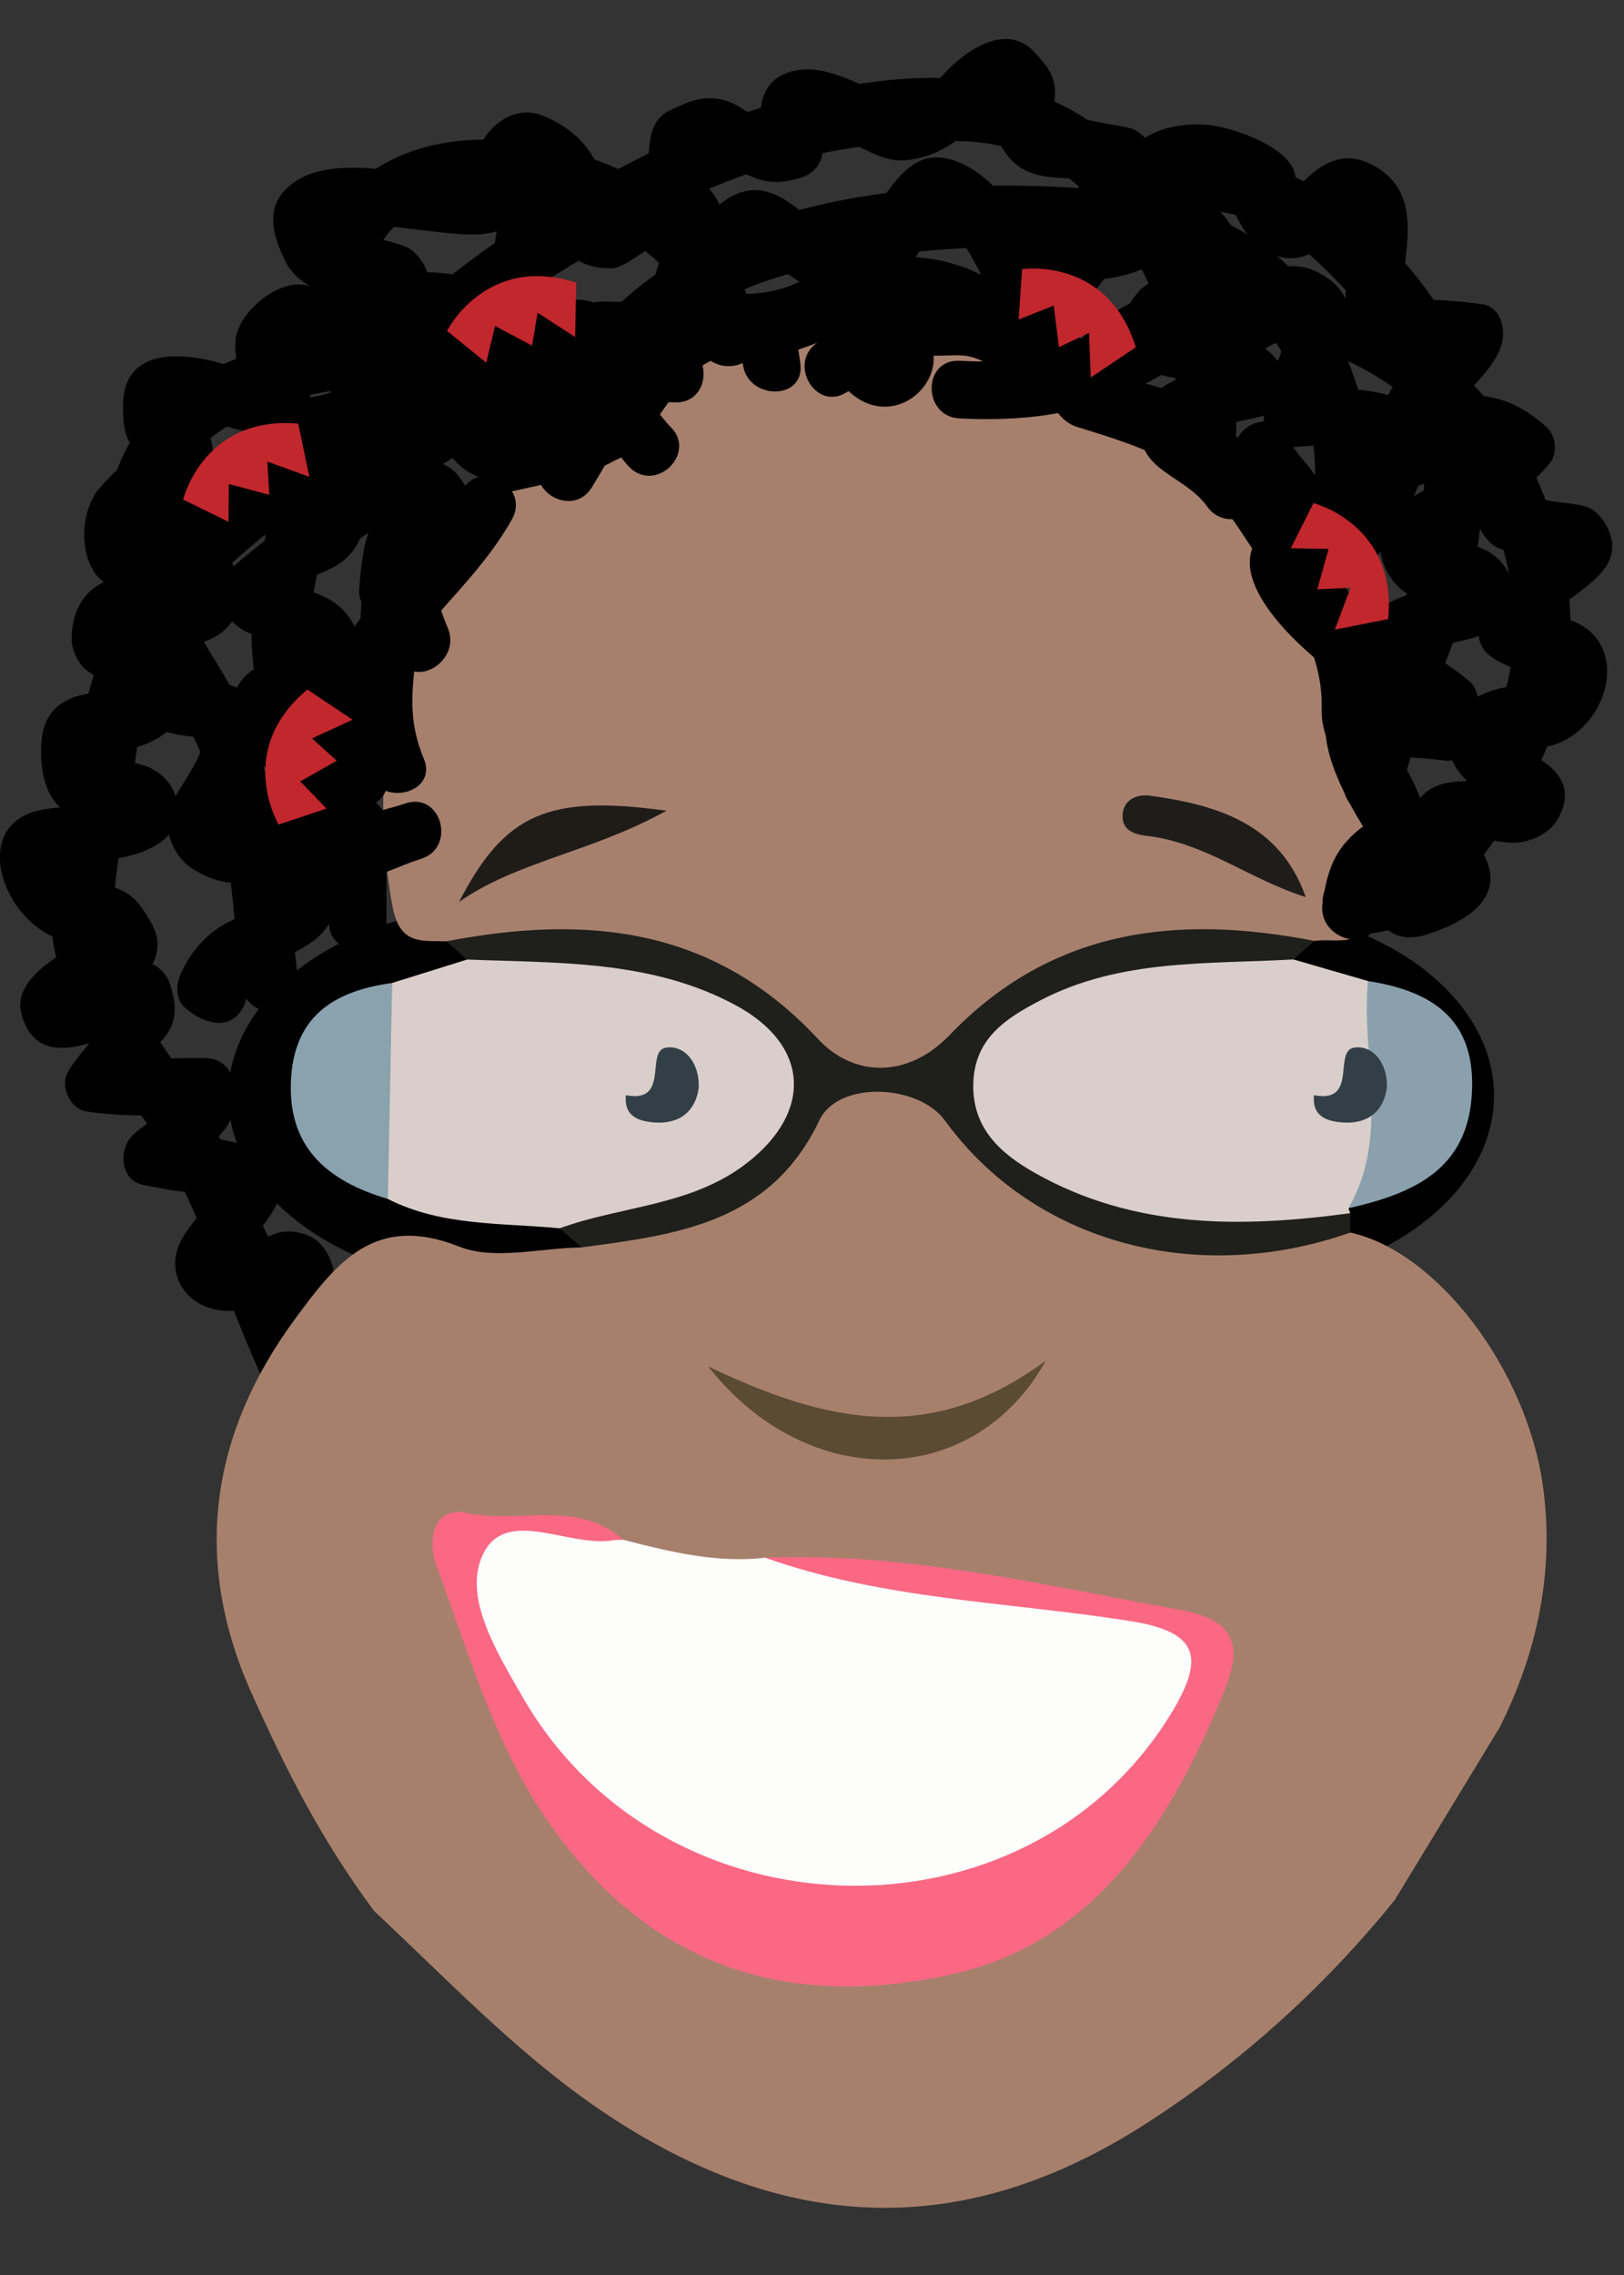 <?xml version="1.0" encoding="utf-8"?>
<!-- Generator: Adobe Illustrator 16.0.4, SVG Export Plug-In . SVG Version: 6.00 Build 0)  -->
<!DOCTYPE svg PUBLIC "-//W3C//DTD SVG 1.1//EN" "http://www.w3.org/Graphics/SVG/1.1/DTD/svg11.dtd">
<svg version="1.1" id="Layer_1" xmlns="http://www.w3.org/2000/svg" xmlns:xlink="http://www.w3.org/1999/xlink" x="0px" y="0px"
	 width="100px" height="140px" viewBox="0 0 100 140" enable-background="new 0 0 100 140" xml:space="preserve">
<rect x="0" y="0" width="100" height="140" fill="#333333" stroke="none"/>
<g>
	<g>
		<g>
			<path d="M40.429,22.599c-8.31,0.756-16.519,0.82-23.728,5.556C10.2,32.426,5.73,38.195,4.83,45.927
				c-0.441,3.792-2.125,7.977-1.585,11.83C3.87,62.214,6.52,65.402,8.98,69.035c4.886,7.214,6.101,17.616,12.48,23.705
				c1.652,1.576,4.161-0.926,2.505-2.506c-2.432-2.321-3.428-5.328-4.75-8.333c-1.472-3.347-3.118-6.644-4.708-9.938
				c-1.47-3.046-3.153-5.729-5.102-8.482c-3.252-4.595-2.574-8.621-1.52-13.84c0.732-3.623,0.568-7.159,2.529-10.466
				c1.874-3.159,5.207-5.759,8.073-7.961c6.146-4.723,14.615-4.406,21.939-5.072C42.685,25.937,42.705,22.392,40.429,22.599
				L40.429,22.599z"/>
		</g>
	</g>
	<g>
		<g>
			<path d="M5.875,57.482c-1.5,0.919-5.207,2.546-4.55,4.935c1.116,4.056,5.726,1.03,7.883,0.272
				c-0.726-0.412-1.453-0.825-2.179-1.237c0.384,1.112-2.485,3.449-2.952,4.766c-0.295,0.832,0.328,2.043,1.237,2.179
				c2.48,0.372,4.858,0.215,7.361,0.262c-0.59-0.59-1.181-1.181-1.771-1.771c0.147,1.293-2.09,2.223-2.827,3.076
				c-0.786,0.909-0.637,2.713,0.782,2.96c1.373,0.239,4.315,1.059,5.124-0.419c-0.709,1.297-1.937,2.335-2.711,3.615
				c-1.348,2.23,0.286,4.548,2.774,4.546c1.121-0.001,1.493-0.007,2.511-0.359c1.934-0.671,0.311-1.396,0.056-0.938
				c-0.715,1.288-1.414,2.524-0.968,4.104c1.133,4.014,4.446,4.936,7.964,3.052c-0.867-0.353-1.735-0.705-2.602-1.059
				c0.558,2.29-0.862,5.368-1.987,7.296c-1.153,1.979,1.909,3.761,3.06,1.789c1.667-2.86,3.156-6.697,2.344-10.026
				c-0.28-1.148-1.622-1.584-2.602-1.059c-3.713,1.987-1.396-4.031-1.302-4.496c0.178-0.882-0.254-1.883-0.882-2.511
				c-0.559-0.559-1.709-0.812-2.465-0.604c-1.679,0.462-3.399,2.495-1.262-0.088c4.494-5.433-2.073-5.557-6.109-6.261
				c0.261,0.987,0.521,1.974,0.782,2.961c1.726-1.998,4.221-2.455,3.865-5.581c-0.111-0.974-0.723-1.752-1.771-1.771
				c-2.141-0.04-4.286,0.185-6.419-0.135c0.413,0.726,0.825,1.453,1.237,2.179c1.031-2.908,4.261-2.866,2.952-6.649
				c-0.298-0.862-1.225-1.573-2.179-1.237c-1.169,0.411-1.702,0.65-2.784,1.285c-0.358,1.426-0.079,1.689,0.837,0.79
				c0.453-0.261,0.9-0.53,1.344-0.806C9.608,59.351,7.829,56.286,5.875,57.482L5.875,57.482z"/>
		</g>
	</g>
	<g>
		<ellipse fill-rule="evenodd" clip-rule="evenodd" cx="31.177" cy="67.43" rx="17.124" ry="11.716"/>
		<ellipse fill-rule="evenodd" clip-rule="evenodd" cx="74.873" cy="67.43" rx="17.124" ry="11.716"/>
		<path fill-rule="evenodd" clip-rule="evenodd" fill="#A7806C" d="M85.883,116.925c-4.355,5.372-9.409,9.945-15.252,13.719
			c-10.929,7.053-21.604,6.895-32.557-0.067c-5.635-3.585-10.067-8.334-15.038-12.977c-3.248-4.375-5.386-8.607-7.519-13.343
			c-3.68-8.166-2.63-15.959,2.708-23.17c2.502-3.382,4.863-6.431,10.039-4.377c2.179,0.865,5.009,0.085,7.544,0.054
			c2.036-2.074,4.879-2.439,7.425-3.351c2.586-0.928,4.091-2.772,5.672-4.848c2.379-3.125,7.654-3.826,9.777-0.881
			c5.062,7.018,12.136,7.894,19.806,7.672c1.575-0.043,3.137,0.042,4.66,0.493c5.391,1.186,10.905,8.501,11.871,15.676
			c0.7,5.218-0.36,10.135-2.668,14.766L85.883,116.925z"/>
		<path fill-rule="evenodd" clip-rule="evenodd" fill="#A6806D" d="M27.482,57.927c-1.529-0.049-2.869,0.247-3.313-2.151
			c-2.796-15.077,4.834-28.736,19.174-33.895c14.667-5.275,31.221,0.702,38.248,13.657c3.605,6.641,2.497,13.756,2.504,20.764
			c0.002,2.12-1.92,1.406-3.156,1.601c-7.851,1.156-15.969,1.066-22.36,7.289c-2.264,2.205-6.597,2.239-8.793-0.022
			C43.484,58.684,35.387,58.84,27.482,57.927z"/>
		<path fill-rule="evenodd" clip-rule="evenodd" fill="#DACECA" d="M79.64,59.042c1.53,0.443,3.063,0.887,4.595,1.329
			c2.901,5.87,2.537,10.086-1.203,13.986l0.113,0.301c-7.092,3.016-13.784,1.468-20.209-1.971c-2.523-1.351-4.45-3.542-4.103-6.611
			c0.312-2.768,2.391-4.426,4.926-5.354C68.905,58.839,74.052,56.807,79.64,59.042z"/>
		<path fill-rule="evenodd" clip-rule="evenodd" fill="#DACECA" d="M34.464,75.588c-3.569-0.346-7.239-0.112-10.581-1.805
			c-2.178-4.476-2.637-8.918,0.265-13.293c1.536-0.48,3.072-0.961,4.608-1.44c6.468-2.483,12.433-0.3,17.957,2.619
			c4.732,2.501,4.082,8.618-0.996,11.314C42.26,74.814,38.491,75.913,34.464,75.588z"/>
		<path fill-rule="evenodd" clip-rule="evenodd" fill="#1F1F1B" d="M34.464,75.588c3.8-1.385,8.069-1.367,11.472-3.972
			c4.133-3.167,3.929-7.306-0.653-9.766c-5.175-2.779-10.896-2.582-16.527-2.801c-0.424-0.374-0.849-0.748-1.273-1.123
			c8.584-1.64,16.415-0.94,22.896,6.019c2.214,2.375,5.545,2.41,8.097-0.251c6.314-6.575,14.056-7.433,22.462-5.791
			c-0.432,0.38-0.867,0.761-1.299,1.14c-5.261,0.3-10.614-0.049-15.533,2.494c-2.188,1.133-4.107,2.375-4.175,5.155
			c-0.065,2.732,1.66,4.281,3.789,5.485c6.132,3.463,12.729,3.384,19.424,2.481c0.004,0.396,0.004,0.792,0.004,1.191
			c-9.516,3.348-19.532,0.586-24.952-6.881c-1.646-2.267-6.575-2.484-7.744-0.025c-3.016,6.344-8.798,7.039-14.644,7.82
			C35.359,76.374,34.912,75.982,34.464,75.588z"/>
		<path fill-rule="evenodd" clip-rule="evenodd" fill="#8AA0AD" d="M83.031,74.357c2.577-4.475,0.772-9.326,1.203-13.986
			c3.859,0.605,6.584,2.265,6.409,6.734C90.454,72.009,86.999,73.445,83.031,74.357z"/>
		<path fill-rule="evenodd" clip-rule="evenodd" fill="#8AA1AE" d="M24.149,60.49c-0.088,4.43-0.177,8.861-0.266,13.293
			c-3.749-1.113-6.261-3.216-5.953-7.531C18.205,62.406,20.728,60.956,24.149,60.49z"/>
		<path fill-rule="evenodd" clip-rule="evenodd" fill="#FDFDFC" d="M38.384,94.759c2.865,0.734,5.734,1.446,8.734,1.102
			c7.139,1.014,14.281,1.997,21.417,3.004c6.451,0.91,7.363,3.058,3.92,8.499c-4.98,7.868-16.024,11.942-25.92,9.56
			c-9.771-2.353-17.178-10.572-18.169-19.985c-0.226-2.144,0.663-2.956,2.578-2.83C33.427,94.271,36.005,93.427,38.384,94.759z"/>
		<path fill-rule="evenodd" clip-rule="evenodd" fill="#FA6884" d="M38.384,94.759c-0.197,0.008-0.396-0.014-0.588,0.021
			c-2.755,0.497-6.64-2.121-8.065,0.891c-1.243,2.626,0.884,6.041,2.452,8.764c8.644,15.02,30.945,15.552,39.868,1.114
			c2.22-3.598,1.728-5.131-2.47-5.794c-7.502-1.184-15.193-1.31-22.458-3.895c8.694-0.361,17.076,1.687,25.542,3.206
			c3.332,0.598,3.862,2.155,2.769,4.868c-3.268,8.077-7.914,15.583-16.753,17.548c-9.093,2.021-17.598,0.245-24.083-8.214
			c-4.004-5.223-5.552-11.077-7.708-16.869c-0.591-1.589-0.24-3.734,1.871-3.287C31.956,93.793,35.54,92.243,38.384,94.759z"/>
		<path fill-rule="evenodd" clip-rule="evenodd" fill="#5B4A34" d="M64.396,83.732c-4.427,7.973-14.685,8.133-20.793,0.351
			C50.991,87.625,57.367,88.934,64.396,83.732z"/>
		<path fill-rule="evenodd" clip-rule="evenodd" fill="#1F1C18" d="M28.268,55.501c2.804-5.427,5.471-6.616,12.773-5.609
			C36.336,52.479,31.857,52.996,28.268,55.501z"/>
		<path fill-rule="evenodd" clip-rule="evenodd" fill="#1F1D1A" d="M80.402,55.205c-3.447-1.082-6.181-3.34-9.74-3.76
			c-0.724-0.085-1.595-0.296-1.535-1.301c0.058-0.998,0.958-1.278,1.68-1.179C74.974,49.535,78.811,50.699,80.402,55.205z"/>
		<path fill-rule="evenodd" clip-rule="evenodd" fill="#323F47" d="M43.024,66.956c-0.194,1.375-1.109,2.222-2.683,2.121
			c-0.942-0.061-1.939-0.335-1.801-1.68c2.733,0.53,1.175-2.713,2.464-2.925C42.085,64.293,43.087,65.32,43.024,66.956z"/>
		<path fill-rule="evenodd" clip-rule="evenodd" fill="#323F47" d="M85.396,66.956c-0.194,1.375-1.112,2.222-2.682,2.121
			c-0.943-0.061-1.941-0.335-1.803-1.68c2.735,0.53,1.176-2.713,2.462-2.925C84.456,64.293,85.46,65.32,85.396,66.956z"/>
	</g>
	<g>
		<g>
			<path d="M46.531,20.827C45.979,12.3,34.806,7.488,27.266,8.812c-4.061,0.713-7.686,3.488-8.099,7.896
				c-0.273,2.912,0.44,5.085,2.229,7.397c2.477,3.203,2.619,7.806,1.382,11.603c-0.71,2.178,2.711,3.104,3.416,0.941
				c1.149-3.525,1.089-7.584,0.19-11.169c-0.291-1.159-1.129-2.13-1.84-3.049c-2.359-3.05-2.726-7.18,0.903-9.396
				c5.241-3.201,17.12,1.283,17.542,7.791C43.135,23.095,46.679,23.109,46.531,20.827L46.531,20.827z"/>
		</g>
	</g>
	<g>
		<g>
			<path d="M49.286,22.402c-0.241-2.03-0.807-3.509-2.97-3.995c-0.605-0.136-2.778,0.24-2.662-0.216
				c0.292-1.155,0.85-2.226,0.957-3.429c0.132-1.491-0.427-3.418-2.153-3.772c-1.064-0.218-2.298-0.475-3.317,0.041
				c-0.895,0.453-1.708,1.827-1.788,1.204c-0.325-2.553-1.672-4.187-3.934-5.121c-2.017-0.833-3.998,1.147-4.185,2.962
				c-0.165,1.59-4.76,0.402-6.299,0.295c-1.863-0.13-4.101-0.09-5.445,1.391c-1.199,1.32-0.551,3.079,0.15,4.448
				c0.39,0.761,1.393,1.534,2.237,1.692c0.757,0.141,4.393,0.036,1.935,1.034c-4.875,1.981-1.923,5.486,2.012,6.132
				c3.733,0.612-1.477,0.756-2.818,1.38c-1.558,0.724-1.594,3.097-0.508,4.183c0.565,0.565,1.5,0.737,2.259,0.81
				c0.747,0.072,4.449-0.2,2.325-0.443c-2.686-0.307-2.792,3.541-2.958,5.182c-0.23,2.272,3.315,2.25,3.543,0
				c0.245-2.413,1.908-0.999,3.104-3.042c0.794-1.356,0.29-2.85-0.616-3.94c-0.997-1.202-3.321-1.137-4.705-1.234
				c0.211,1.109,0.772,1.474,1.684,1.093c0.436-0.052,0.869-0.122,1.3-0.208c0.761-0.132,1.311-0.567,1.862-1.062
				c3.725-3.337-1.956-5.879-4.371-6.275c-1.356-0.222-1.645,1.269,0.003,0.355c0.658-0.365,1.594-0.851,1.935-1.575
				c0.795-1.688,1.04-3.571-0.511-4.896c-0.796-0.68-6.062-1.36-4.012-1.509c2.176-0.158,4.426,0.304,6.59,0.489
				c1.201,0.103,2.781,0.17,3.713-0.761c1.688-1.688,0.86-4.87,2.353,0.055c0.58,1.912,1.586,2.802,3.588,2.847
				c1.417,0.031,4.029-3.353,2.888,0.006c-0.434,1.277-0.953,3.039,0.082,4.178c0.829,0.913,5.152,1.387,5.189,1.7
				C46.009,24.642,49.556,24.668,49.286,22.402L49.286,22.402z"/>
		</g>
	</g>
	<g>
		<g>
			<path d="M36.822,26.808c4.021-10.789,16.603-11.273,26.424-11.743c5.297-0.253,11.276,0.665,14.678,5.093
				c2.904,3.782,4.139,9.602,1.916,13.947c-1.039,2.029,2.018,3.823,3.059,1.788c2.584-5.049,1.697-10.503-0.665-15.464
				c-2.668-5.604-8.317-8.235-14.291-8.744c-12.571-1.071-29.509,0.689-34.537,14.182C32.606,28.012,36.032,28.929,36.822,26.808
				L36.822,26.808z"/>
		</g>
	</g>
	<g>
		<g>
			<path d="M76.055,27.717c0.664-7.862-3.238-17.447-10.516-21.17c-7.642-3.91-18.816-0.552-25.868,3.025
				c-9.164,4.648-17.842,10.5-22.098,20.126c-3.748,8.477-2.439,16.461,3.889,23.088c1.58,1.655,4.082-0.854,2.505-2.505
				c-6.243-6.539-5.938-13.813-2-21.614c3.471-6.878,10.378-10.621,16.714-14.471c6.407-3.895,13.219-5.729,20.708-5.5
				c9.119,0.279,13.797,11.053,13.124,19.022C72.319,29.995,75.864,29.976,76.055,27.717L76.055,27.717z"/>
		</g>
	</g>
	<g>
		<g>
			<path d="M77.388,29.381c-0.56-0.789-0.991-1.189-1.772-1.77c-2.121-1.576,1.21-1.634,2.485-2.124
				c1.024-0.393,1.717-1.558,1.059-2.602c-1.163-1.848-2.492-2.346-4.641-2.5c-3.014-0.217-0.965-0.322,0.024-1.319
				c0.66-0.665,1.249-1.396,1.314-2.373c0.101-1.486-0.596-2.663-1.982-3.239c-2.042-0.848-5.032,0.118-3.18-2.953
				c0.618-1.023,0.006-2.246-1.059-2.602c-0.77-0.258-4.846-0.586-4.703-1.688c0.179-1.384-0.337-2.008-1.209-2.974
				c-1.776-1.966-4.41-0.027-5.647,1.365c-3.021,3.4-5.888-1.153-9.36-0.198c-2.436,0.67-2.031,3.447-1.533,5.279
				c0.412-0.726,0.825-1.453,1.237-2.179c-1.464,0.467-2.489-0.968-3.755-1.317c-1.345-0.37-2.229,0.048-3.407,0.604
				c-2.796,1.318,0.608,6.246-4.32,4.062c-6.028-2.672-7.225,4.034-6.289,8.475c0.412-0.726,0.825-1.453,1.237-2.179
				c-2.966,0.644-6.952-2.184-8.6,1.767c-1.184,2.837-0.378,4.861-4.036,5.519c-2.056,0.369-3.135,1.485-3.757,3.4
				c-0.269,0.828,0.308,2.052,1.237,2.179c4.1,0.56-1.427,3.788-2.342,4.866c-0.852,1.003-0.984,2.467-0.008,3.443
				c1.109,1.109,2.929,1.012,4.259,1.695c-0.193-0.099-2.572,0.911-2.904,1.105c-0.996,0.584-1.312,1.419-1.622,2.458
				c-0.518,1.737,0.728,3.28,2.31,3.66c0.802,0.192,1.727-0.092,2.499-0.29c0.729,0.086,0.978-0.108,0.748-0.583
				c-0.348,0.797-1.089,1.549-1.557,2.287c-0.919,1.445-0.71,4.094,0.903,5.026c2.492,1.439,4.448-0.043,6.922-0.834
				c2.168-0.692,1.241-4.113-0.941-3.416c-0.158,0.05-4.027,1.331-3.333,0.239c0.562-0.884,1.284-1.641,1.57-2.682
				c0.435-1.58-0.453-3.447-2.073-3.893c-0.762-0.209-1.613,0.026-2.353,0.198c-2.184,0.506-0.029,0.779,1.071,0.177
				c1.421-0.777,2.767-2.537,2.202-4.292c-0.419-1.304-1.264-2.162-2.558-2.645c-0.727-0.271-1.466-0.461-2.216-0.655
				c-0.798-0.378-0.803-0.033-0.014,1.038c0.729-0.859,1.824-1.369,2.829-1.809c4.555-1.996,1.431-7.979-2.449-8.509
				c0.413,0.726,0.825,1.453,1.237,2.179c0.353-1.085,3.485-1.45,4.5-1.893c1.204-0.526,2.192-1.751,2.473-3
				c0.374-1.662-0.268-4.011,2.249-3.346c1.602,0.423,3.092,0.377,4.696,0.028c0.985-0.214,1.428-1.276,1.237-2.179
				c-0.765-3.627,1.311-4.2,4.161-3.195c1.399,0.494,3.113,0.039,4.144-0.992c0.625-0.625,2.003-4.269,1.836-4.347
				c2.025,0.955,2.874,1.797,5.156,1.068c0.921-0.294,1.499-1.219,1.237-2.179c-0.522-1.921,1.013-0.327,2.188,0.237
				c0.754,0.361,1.734,0.895,2.601,0.893c1.766-0.004,3.353-0.911,4.597-2.163c2.388-2.403,0.601-0.543,1.747,1.414
				c1.573,2.686,4.541,1.382,6.963,2.192c-0.354-0.867-0.706-1.735-1.059-2.602c-3.064,5.077-0.608,6.936,4.332,7.835
				c0.901,0.164-1.225,0.642-1.823,1.356c-0.644,0.769-1.271,1.681-0.975,2.755c1.109,4.035,5.409,1.6,6.93,4.014
				c0.353-0.867,0.705-1.735,1.059-2.602c-2.072,0.794-5.997,0.672-6.748,3.402c-0.952,3.46,2.429,3.597,3.918,5.695
				C75.639,33.016,78.714,31.249,77.388,29.381L77.388,29.381z"/>
		</g>
	</g>
	<g>
		<g>
			<path d="M83.802,38.274c-0.91-0.734-2.228-2.548-3.393-2.741c0.943,0.156,2.154,0.331,3.034-0.185
				c1.896-1.111,3.218-3.859,4.034-5.765c2.534-5.916-3.978-5.828-7.881-5.608c0.591,0.59,1.181,1.181,1.771,1.771
				c-0.081-2.616,3.801-6.558,0.116-8.805c-2.818-1.718-4.835,0.853-6.879,2.632c0.928,0.119,1.855,0.239,2.782,0.358
				c-1.829-2.553,0.083-5.021-2.639-7.247c-2.105-1.721-4.667-1.281-6.865-0.125c-0.679,0.356-4.06,3.208-4.2,3.017
				c-0.731-0.984-1.101-2.265-1.814-3.292c-1.016-1.458-3.474-3.297-5.336-2.327c-2.689,1.401-3.146,6.562-7.038,3.203
				c-1.411-1.219-2.887-2.021-4.615-0.977c-3.344,2.021-2.146,6.709-7.38,6.378c-2.292-0.146-3.509,1.553-3.897,3.564
				c-0.227,1.171,0.499,2.17,1.708,2.242c1.025,0.061,0.088,0.729-0.421,1.577c-0.465,0.774-1.035,1.48-1.502,2.253
				c-1.185,1.96,1.879,3.74,3.06,1.788c2.051-3.394,5.35-8.777-1.136-9.162c0.569,0.748,1.139,1.495,1.708,2.242
				c0.355-1.834,3.455-0.358,4.894-1.106c2.434-1.266,3.065-3.387,4.31-5.734c0.577-1.089,4.167,2.234,5.522,2.649
				c1.526,0.468,2.894-0.754,3.783-1.793c0.668-0.78,1.133-1.716,1.618-2.611c1.225-2.255,3.277,2.493,3.479,2.892
				c0.632,1.25,1.797,1.705,3.104,1.75c2.132,0.074,4.366-2.366,5.943-3.497c4.104-2.94,3.505,2.101,3.516,3.256
				c0.011,1.158,0.499,1.949,1.142,2.845c0.692,0.967,1.866,1.156,2.782,0.358c1.452-1.264,2.527-1.573,1.277,0.711
				c-0.545,0.997-0.598,1.861-0.563,2.958c0.028,0.923,0.785,1.827,1.771,1.771c1.021-0.058,2.034-0.163,3.053-0.248
				c2.521-0.21,1.034,2.129,0.327,3.288c-1.598,2.615-2.384,0.45-4.442,1.656c-4.055,2.375,0.746,6.937,2.762,8.564
				C83.057,42.2,85.58,39.709,83.802,38.274L83.802,38.274z"/>
		</g>
	</g>
	<g>
		<g>
			<path d="M41.287,26.267c-1.163-1.127-6.777-9.747-9.355-5.004c-0.622,1.145-1.192,5.536-1.886,3.335
				c-0.462-1.467-1.714-2.976-3.397-2.985c-1.803-0.01-2.894,0.553-3.955,1.985c-0.99,1.336-0.657,6.424-2.861,6.505
				c-4.178,0.155-9.739-3.343-12.429,1.639c-0.448,0.831-0.231,1.949,0.636,2.424c0.624,0.341,2.325,1.912,2.751,1.99
				c-1.162-0.212-2.238-0.809-3.45-0.613c-1.964,0.316-2.951,1.905-2.926,3.843c0.008,0.607,0.382,1.397,0.835,1.798
				c0.72,0.636,2.932,1.455,1.497,1.426c-1.974-0.04-3.904,0.533-4.17,2.816c-0.205,1.751,0.148,4.486,2.394,4.839
				c0.391,0.067,0.784,0.125,1.178,0.174c1.803,0.01,1.188-1.219,0.764-1.114c-1.38,0.343-2.9,0.236-4.31,0.501
				c-5.37,1.008-1.51,9.139,3.105,8.065c-2.225,0.517-1.281,3.933,0.941,3.416c1.91-0.444,3.939-2.373,2.634-4.569
				c-0.703-1.183-1.14-1.833-2.535-2.217c-3.954-1.088-2.44-1.28,0.196-1.652c1.952-0.276,4.593-1.238,3.894-3.777
				c-0.249-0.906-0.855-1.465-1.65-1.874c-0.409-0.21-4.741-1.169-2.441-1.067c2.135,0.095,4.674-1.111,4.674-3.585
				c0-0.891-0.582-1.614-1.183-2.191c-1.156-1.109-3.2-1.628-0.389-0.805c1.985,0.582,4.838-0.358,4.926-2.815
				c0.106-2.981-2.637-4.384-4.948-5.65c0.212,0.808,0.424,1.616,0.636,2.424c1.766-3.271,8.878,1.601,11.751-0.404
				c1.022-0.713,1.816-1.51,2.235-2.722c0.245-0.71,1.445-7.198,2.438-4.045c0.817,2.594,3.117,4.002,5.672,2.683
				c1.106-0.571,1.305-2.248,1.486-3.306c0.621-3.618,3.453,1.792,4.736,3.036C40.423,30.362,42.931,27.859,41.287,26.267
				L41.287,26.267z"/>
		</g>
	</g>
	<g>
		<g>
			<path d="M52.149,24.128c2.177-1.416,4.044-4.355,7.138-3.618c1.634,0.389,3.494,0.781,5.065-0.122
				c1.343-0.772,2.447-1.624,3.382-2.889c2.823-3.825,5.469-5.81,10.332-3.553c2.397,1.112,4.418,3.52,6.188,5.414
				c3.052,3.266,3.517,6.459,3.434,10.752c-0.125,6.418-3.338,11.705-4.88,17.799c-0.561,2.216,2.856,3.155,3.416,0.941
				c0.928-3.667,2.474-7.104,3.742-10.658c1.293-3.622,1.305-7.292,1.286-11.088c-0.031-6.195-4.987-12.391-10.169-15.486
				c-4.69-2.801-10.321-3.607-14.13,0.926c-0.992,1.182-1.741,2.513-2.771,3.675c-1.537,1.736-4.828,0.568-6.826,0.471
				c-2.939-0.143-4.848,2.979-6.995,4.375C48.454,22.31,50.228,25.378,52.149,24.128L52.149,24.128z"/>
		</g>
	</g>
	<g>
		<g>
			<path d="M87.622,50.047c-0.732-1.066-1.5-2.095-2.188-3.192c-0.328-0.523,3.272-0.089,3.611-0.046
				c0.54,0.069,1.317-0.375,1.529-0.877c0.583-1.377,0.847-2.322,0.173-3.713c-0.204-0.422-2.937-2.238-3.012-2.211
				c2.026-0.724,6.977-0.814,5.298-4.475c-0.729-1.589-1.979-2.037-3.63-2.186c1.027,0.092,3.052-1.54,4.019-3.347
				c2.394-4.469-4.579-4.468-6.814-3.599c0.727,0.412,1.452,0.825,2.179,1.237c-0.767-2.413,3.344-4.241,3.738-6.734
				c0.136-0.854-0.208-2.03-1.237-2.179c-2.411-0.348-4.631-0.375-7.04,0c0.727,0.412,1.452,0.825,2.179,1.237
				c-0.652-3.209,1.86-7.608-1.737-9.716c-2.354-1.378-4.032,0.342-5.438,2.071c2.246-2.763-3.375-4.525-4.914-4.636
				c-3.116-0.224-5.632,1.195-5.845,4.396c-0.039,0.574,0.242,1.233,0.417,1.766c-0.113-0.345-2.726-0.101-3.169-0.082
				c-0.911,0.039-2.16,0.535-2.581,1.423c-0.628,1.325-1.115,2.702-0.71,4.176c0.348,1.263,0.277-0.737-0.148-1.108
				c-0.713-0.622-1.107-0.927-1.945-1.362c-2.079-1.08-6.18-1.871-7.847,0.362c-0.879,1.178-0.776,2.278-0.405,3.652
				c0.465,1.72,3.244,1.779,2.255,0.21c-1.215-1.927-4.281-0.151-3.059,1.788c3.343,5.303,8.945-0.662,4.613-3.31
				c-0.902-0.326-0.537-0.354,1.095-0.086c1.414,0.198,2.4,1.139,3.399,2.082c0.897,0.847,2.167,1.8,3.521,1.341
				c1.164-0.394,1.818-0.545,2.315-1.696c0.259-0.6-0.483-3.929,0.246-3.96c2.42-0.104,4.907-0.459,5.914-2.887
				c0.331-0.798-0.923-2.606,0.274-3.015c3.064-1.045,2.912,1.769,4.29,3.228c1.496,1.584,3.186,1.785,4.787,0.225
				c0.913-0.89,1.463-2.305,1.364,0.042c-0.088,2.09-0.534,3.955-0.11,6.039c0.208,1.023,1.279,1.377,2.179,1.237
				c1.719-0.309,3.438-0.309,5.157,0c-0.413-0.726-0.825-1.453-1.237-2.179c-0.304,1.916-2.346,2.326-3.307,3.791
				c-1.056,1.607-1.001,3.035-0.432,4.826c0.27,0.847,1.253,1.598,2.179,1.237c3.138-1.219-0.006,0.408-0.628,0.798
				c-0.85,0.533-1.193,0.841-1.678,1.718c-0.75,1.357,0.114,3.432,1.384,4.176c0.815,0.478,1.88,0.42,2.776,0.38
				c0.646-0.868,0.534-1.113-0.332-0.734c-0.512,0.083-1.023,0.17-1.533,0.262c-1.345,0.236-3.166,0.959-3.578,2.433
				c-0.45,1.61-0.088,3.02,1.17,4.129c0.573,0.505,1.317,0.747,2.017,1.019c0.826-0.963,0.591-1.375-0.704-1.235
				c-0.523-0.081-1.051-0.127-1.581-0.139c-6.337-0.433-1.636,7.265-0.298,9.211C85.848,53.705,88.92,51.936,87.622,50.047
				L87.622,50.047z"/>
		</g>
	</g>
	<g>
		<g>
			<path d="M28.467,30.167c-1.84,3.282-4.833,5.677-6.912,8.792c-1.761,2.639-1.126,6.068-1.203,9.03
				c-0.06,2.286,3.483,2.28,3.543,0c0.096-3.682-0.329-6.236,2.258-9.262c1.889-2.21,3.94-4.216,5.374-6.772
				C32.645,29.96,29.584,28.175,28.467,30.167L28.467,30.167z"/>
		</g>
	</g>
	<g>
		<g>
			<path d="M31.647,30.211c2.427-0.57,5.873-1.04,7.671-3.013c2.305-2.528,3.061-5.885,7.353-5.387
				c3.21,0.373,4.664-2.417,8.017-0.438c1.121,0.661,2.956,0.511,4.191,0.489c1.969-0.034,2.638,1.396,4.306,1.854
				c1.632,0.449,1.668,2.102,3.148,2.559c4.669,1.44,7.426,2.328,10.222,6.646c2.129,3.286,4.945,6.575,4.828,10.688
				c-0.085,2.979,2.72,4.647,2.938,7.332c0.184,2.261,3.729,2.279,3.543,0c-0.263-3.232-2.998-5.227-2.901-8.608
				c0.109-3.847-2.717-6.93-4.625-10c-1.789-2.878-3.553-5.263-6.347-7.233c-1.252-0.883-2.609-1.344-4.084-1.626
				c-2.111-0.404-1.902-1.195-3.229-2.522c-0.907-0.907-4.951-2.377-6.173-2.487c-2.469-0.221-4.545-1.178-6.769-1.774
				c-1.272-0.341-2.316-0.61-3.541,0.13c-2.101,1.271-3.679,1.368-5.998,1.225c-1.012-0.062-2.516,0.559-3.253,1.222
				c-0.987,0.888-1.67,1.829-2.374,2.962c-1.977,3.182-4.463,3.764-7.865,4.564C28.482,27.318,29.425,30.734,31.647,30.211
				L31.647,30.211z"/>
		</g>
	</g>
	<g>
		<g>
			<path d="M41.61,21.221c-9.697-0.103-21.275-2.983-30.109,2.352c-3.603,2.176-5.547,6.788-4.864,10.912
				c0.59,3.565,2.528,6.346,4.429,9.352c3.158,4.996,3.118,11.072,3.774,16.75c0.259,2.242,3.805,2.267,3.543,0
				c-0.817-7.075-1.138-13.603-5.036-19.771c-3.322-5.255-5.204-11.602,1.378-14.985c7.766-3.991,18.567-1.156,26.886-1.068
				C43.896,24.788,43.893,21.245,41.61,21.221L41.61,21.221z"/>
		</g>
	</g>
	<g>
		<g>
			<path d="M39.051,26.732c0.123-2.573,0.829-6.251-1.863-7.828c-1.975-1.157-4.235,0.014-4.956,2.003
				c-0.175,0.457-0.333,0.92-0.474,1.389c0.25,0.009,0.501,0.019,0.752,0.029c-0.544-0.651-1.067-1.319-1.57-2.001
				c-0.873-1.154-1.709-1.869-3.031-2.385c-3.081-1.205-5.973,3.848-6.706,5.962c0.867-0.353,1.735-0.706,2.602-1.059
				c-1.985-1.423-3.228-6.773-6.814-4.971c-1.177,0.591-2.557,1.948-2.502,3.412c0.033,0.893,0.108,1.674,0.543,2.48
				c0.349,1.158,0.845,0.949,1.488-0.626c-0.749-0.054-1.464-0.229-2.146-0.524c-2.333-0.85-6.718-1.606-6.793,2.238
				c-0.026,1.311,0.064,2.76,1.503,3.276c0.919,0.331,0.51-0.565-0.451-0.131c-1.073,0.485-1.687,1.128-2.475,2.011
				c-1.641,1.839-1.3,6.392,1.788,6.269c0.777-0.031,1.517,0.467,2.297,0.483c-1.553-0.033-2.091,1.276-2.64,2.465
				c-0.585,1.27-0.541,3.697,0.621,4.707c1.123,0.976,2.217,1.245,3.673,1.414c1.67,0.193-1.149,3.179-1.514,4.628
				c-0.308,1.222,0.368,2.77,1.411,3.445c2.674,1.732,4.424,0.637,7.257-0.176c-0.726-0.412-1.453-0.825-2.179-1.237
				c0.788,2.98-0.23,3.521-2.549,4.605c-1.469,0.687-2.512,1.826-3.178,3.281c-0.313,0.685-0.367,1.603,0.277,2.146
				c0.514,0.435,0.912,0.676,1.568,0.848c2.212,0.58,3.15-2.837,0.941-3.416c-0.001,0.021-0.003,0.042-0.005,0.063
				c0.092,0.715,0.185,1.431,0.277,2.146c0.976-2.131,3.467-2.517,5.212-3.872c2.027-1.575,1.417-4.68,0.871-6.744
				c-0.245-0.926-1.258-1.501-2.179-1.237c-2.196,0.629-4.815,1.178-2.776-1.695c0.63-0.888,1.278-1.958,1.278-3.092
				c0-2.299-2.141-2.97-4.01-3.181c-2.795-0.315-0.013-3.293,0.62-4.389c0.583-1.008,0.355-2.347-0.253-3.263
				c-0.465-0.701-1.237-0.959-2.057-0.977c-0.831-0.018-1.541-0.533-2.351-0.513c-2.06,0.052,1.47-1.412,1.752-1.408
				c2.378,0.038,3.473-3.077,2.385-4.935c-0.493-0.842-1.268-1.203-2.148-1.476c1.56,0.483,3.027,1.453,4.684,1.637
				c2.016,0.224,4.541-0.237,3.725-2.882c-0.642-2.08-0.645-2.634,0.833-0.416c0.67,1.006,1.233,1.952,2.225,2.663
				c0.988,0.708,2.258-0.067,2.602-1.059c2.651-7.641,4.346,2.104,8.21,1.041c1.004-0.276,1.707-1.071,2.085-2.004
				c1.225-3.018,0.65,1.671,0.594,2.854C35.398,29.017,38.942,29.006,39.051,26.732L39.051,26.732z"/>
		</g>
	</g>
	<g>
		<g>
			<path d="M83.141,57.438c5.076,0.469,8.539-4.938,10.764-8.744c3.714-6.354,3.552-12.885,0.629-19.465
				c-4.615-10.39-20.471-17.288-28.982-7.292c-1.472,1.729,1.022,4.247,2.506,2.505c5.952-6.99,17.317-3.295,21.822,3.579
				c3.443,5.254,4.527,11.408,1.846,17.208c-1.452,3.141-4.564,9.038-8.584,8.667C80.865,53.684,80.886,57.229,83.141,57.438
				L83.141,57.438z"/>
		</g>
	</g>
	<g>
		<g>
			<path d="M84.849,56.531c0.009-0.993,0.327-1.887,0.957-2.681c-0.868-0.353-1.735-0.706-2.603-1.059
				c0.699,2.016,1.469,5.694,4.576,4.738c2.479-0.763,5.193-2.351,3.437-5.193c-0.341-0.55-0.537-0.789-1.079-0.72
				c0.885-0.112,1.962,0.186,2.854,0.243c1.032,0.066,2.36-0.478,2.899-1.399c1.616-2.759-1.272-3.971-3.288-4.832
				c5.725,2.446,9.527-7.141,2.707-7.756c-2.24-0.202-0.097-0.04-0.507,0.848c0.465-1.006,1.509-1.558,2.336-2.197
				c0.911-0.705,2.143-1.594,2.143-2.9c0-0.937-0.749-2.234-1.706-2.474c-0.841-0.21-1.715-0.208-2.548-0.416
				c-2.048-0.512-0.486-0.992,0.468-2.318c0.44-0.611,0.274-1.659-0.276-2.146c-1.699-1.504-3.303-2.119-5.581-1.896
				c-2.252,0.221-2.273,3.766,0,3.543c1.025,0.286,2.051,0.572,3.075,0.858c-0.092-0.715-0.185-1.431-0.276-2.146
				c-1.289,1.79-2.624,4.821-0.689,6.755c0.617,0.617,1.563,0.508,2.339,0.767c0.431,0.142,0.871,0.233,1.32,0.276
				c0.007-0.34,0.014-0.68,0.02-1.02c-0.653,0.481-1.306,0.965-1.954,1.453c-1.175,0.88-3.219,3.511-2.116,5.093
				c1.074,1.542,5.468,1.611,1.577,2.293c-5.113,0.896-4.858,5.483-0.413,7.132c-0.026-1.002-0.503-1.415-1.432-1.238
				c-0.729-0.089-1.547-0.091-2.264,0.106c-1.1,0.303-1.633,1.044-2.095,2.001c-0.308,0.637-0.372,1.689,0.057,2.305
				c1.483,2.131,0.452,1.081-0.166-0.7c-0.34-0.98-1.621-1.782-2.603-1.059c-1.771,1.306-2.272,2.603-2.584,4.799
				C81.115,57.823,84.529,58.786,84.849,56.531L84.849,56.531z"/>
		</g>
	</g>
	<g>
		<g>
			<path d="M23.795,56.749c0-1.575,0-3.149,0-4.724c0-2.285-3.543-2.285-3.543,0c0,1.575,0,3.149,0,4.724
				C20.252,59.034,23.795,59.034,23.795,56.749L23.795,56.749z"/>
		</g>
	</g>
	<g>
		<g>
			<path d="M26.095,46.683c-0.933-2.225-0.769-4.021-0.465-6.357c0.214-1.643-0.232-3.838,0.73-5.269
				c1.279-1.902-1.792-3.673-3.06-1.788c-1.131,1.683-1.046,3.973-1.135,5.918c-0.14,3.043-0.719,5.5,0.514,8.438
				C23.549,49.698,26.979,48.789,26.095,46.683L26.095,46.683z"/>
		</g>
	</g>
	<g>
		<g>
			<path d="M27.569,38.633c-0.941-2.198-1.407-4.806,0.285-6.761c1.488-1.718-1.007-4.235-2.505-2.505
				c-2.859,3.303-2.461,7.264-0.839,11.054C25.406,42.516,28.457,40.709,27.569,38.633L27.569,38.633z"/>
		</g>
	</g>
	<g>
		<g>
			<path d="M59.078,25.748c4.947,0.243,9.079-0.508,13.294-3.195c1.92-1.224,0.145-4.292-1.789-3.06
				c-3.722,2.373-7.145,2.925-11.505,2.711C56.793,22.093,56.805,25.636,59.078,25.748L59.078,25.748z"/>
		</g>
	</g>
	<g>
		<g>
			<path d="M81.812,31.653c-0.125-1.015-0.42-1.883-1.048-2.699c-0.288-0.375-0.591-0.734-0.895-1.097
				c0.18,0.214-0.175-0.256-0.166-0.242c-0.064-0.104-0.123-0.21-0.175-0.32c0.072,0.138,0.074,0.105,0.005-0.099
				c-0.544-2.218-3.96-1.277-3.416,0.941c0.213,0.869,0.694,1.542,1.247,2.225c0.232,0.286,0.45,0.521,0.572,0.692
				c0.115,0.159,0.208,0.331,0.299,0.504c-0.108-0.206,0.058,0.293,0.033,0.095c0.118,0.958,0.717,1.771,1.771,1.771
				C80.916,33.425,81.93,32.614,81.812,31.653L81.812,31.653z"/>
		</g>
	</g>
	<path fill-rule="evenodd" clip-rule="evenodd" fill="#C1272D" d="M27.528,20.362c0,0,2.391-4.763,7.955-2.965l-0.068,3.344
		l-2.311-1.494l-0.342,2.023l-2.278-1.212l-0.543,2.265L27.528,20.362z"/>
	<path fill-rule="evenodd" clip-rule="evenodd" fill="#C1272D" d="M62.941,16.561c0,0,5.268-0.781,6.997,4.807l-2.774,1.865
		l-0.107-2.748l-1.854,0.881l-0.316-2.56l-2.165,0.855L62.941,16.561z"/>
	<path fill-rule="evenodd" clip-rule="evenodd" fill="#C1272D" d="M80.881,30.959c0,0,5.162,1.318,4.595,7.14l-3.281,0.647
		l0.966-2.577l-2.048,0.098l0.696-2.484l-2.327-0.048L80.881,30.959z"/>
	<path fill-rule="evenodd" clip-rule="evenodd" fill="#C1272D" d="M17.158,50.742c0,0-2.735-4.574,1.771-8.304l2.784,1.854
		l-2.501,1.147l1.523,1.374l-2.245,1.272l1.617,1.675L17.158,50.742z"/>
	<path fill-rule="evenodd" clip-rule="evenodd" fill="#C1272D" d="M11.277,30.743c0,0,1.26-5.179,7.088-4.674l0.683,3.274
		l-2.587-0.937l0.121,2.047l-2.492-0.669l-0.021,2.329L11.277,30.743z"/>
</g>
</svg>
